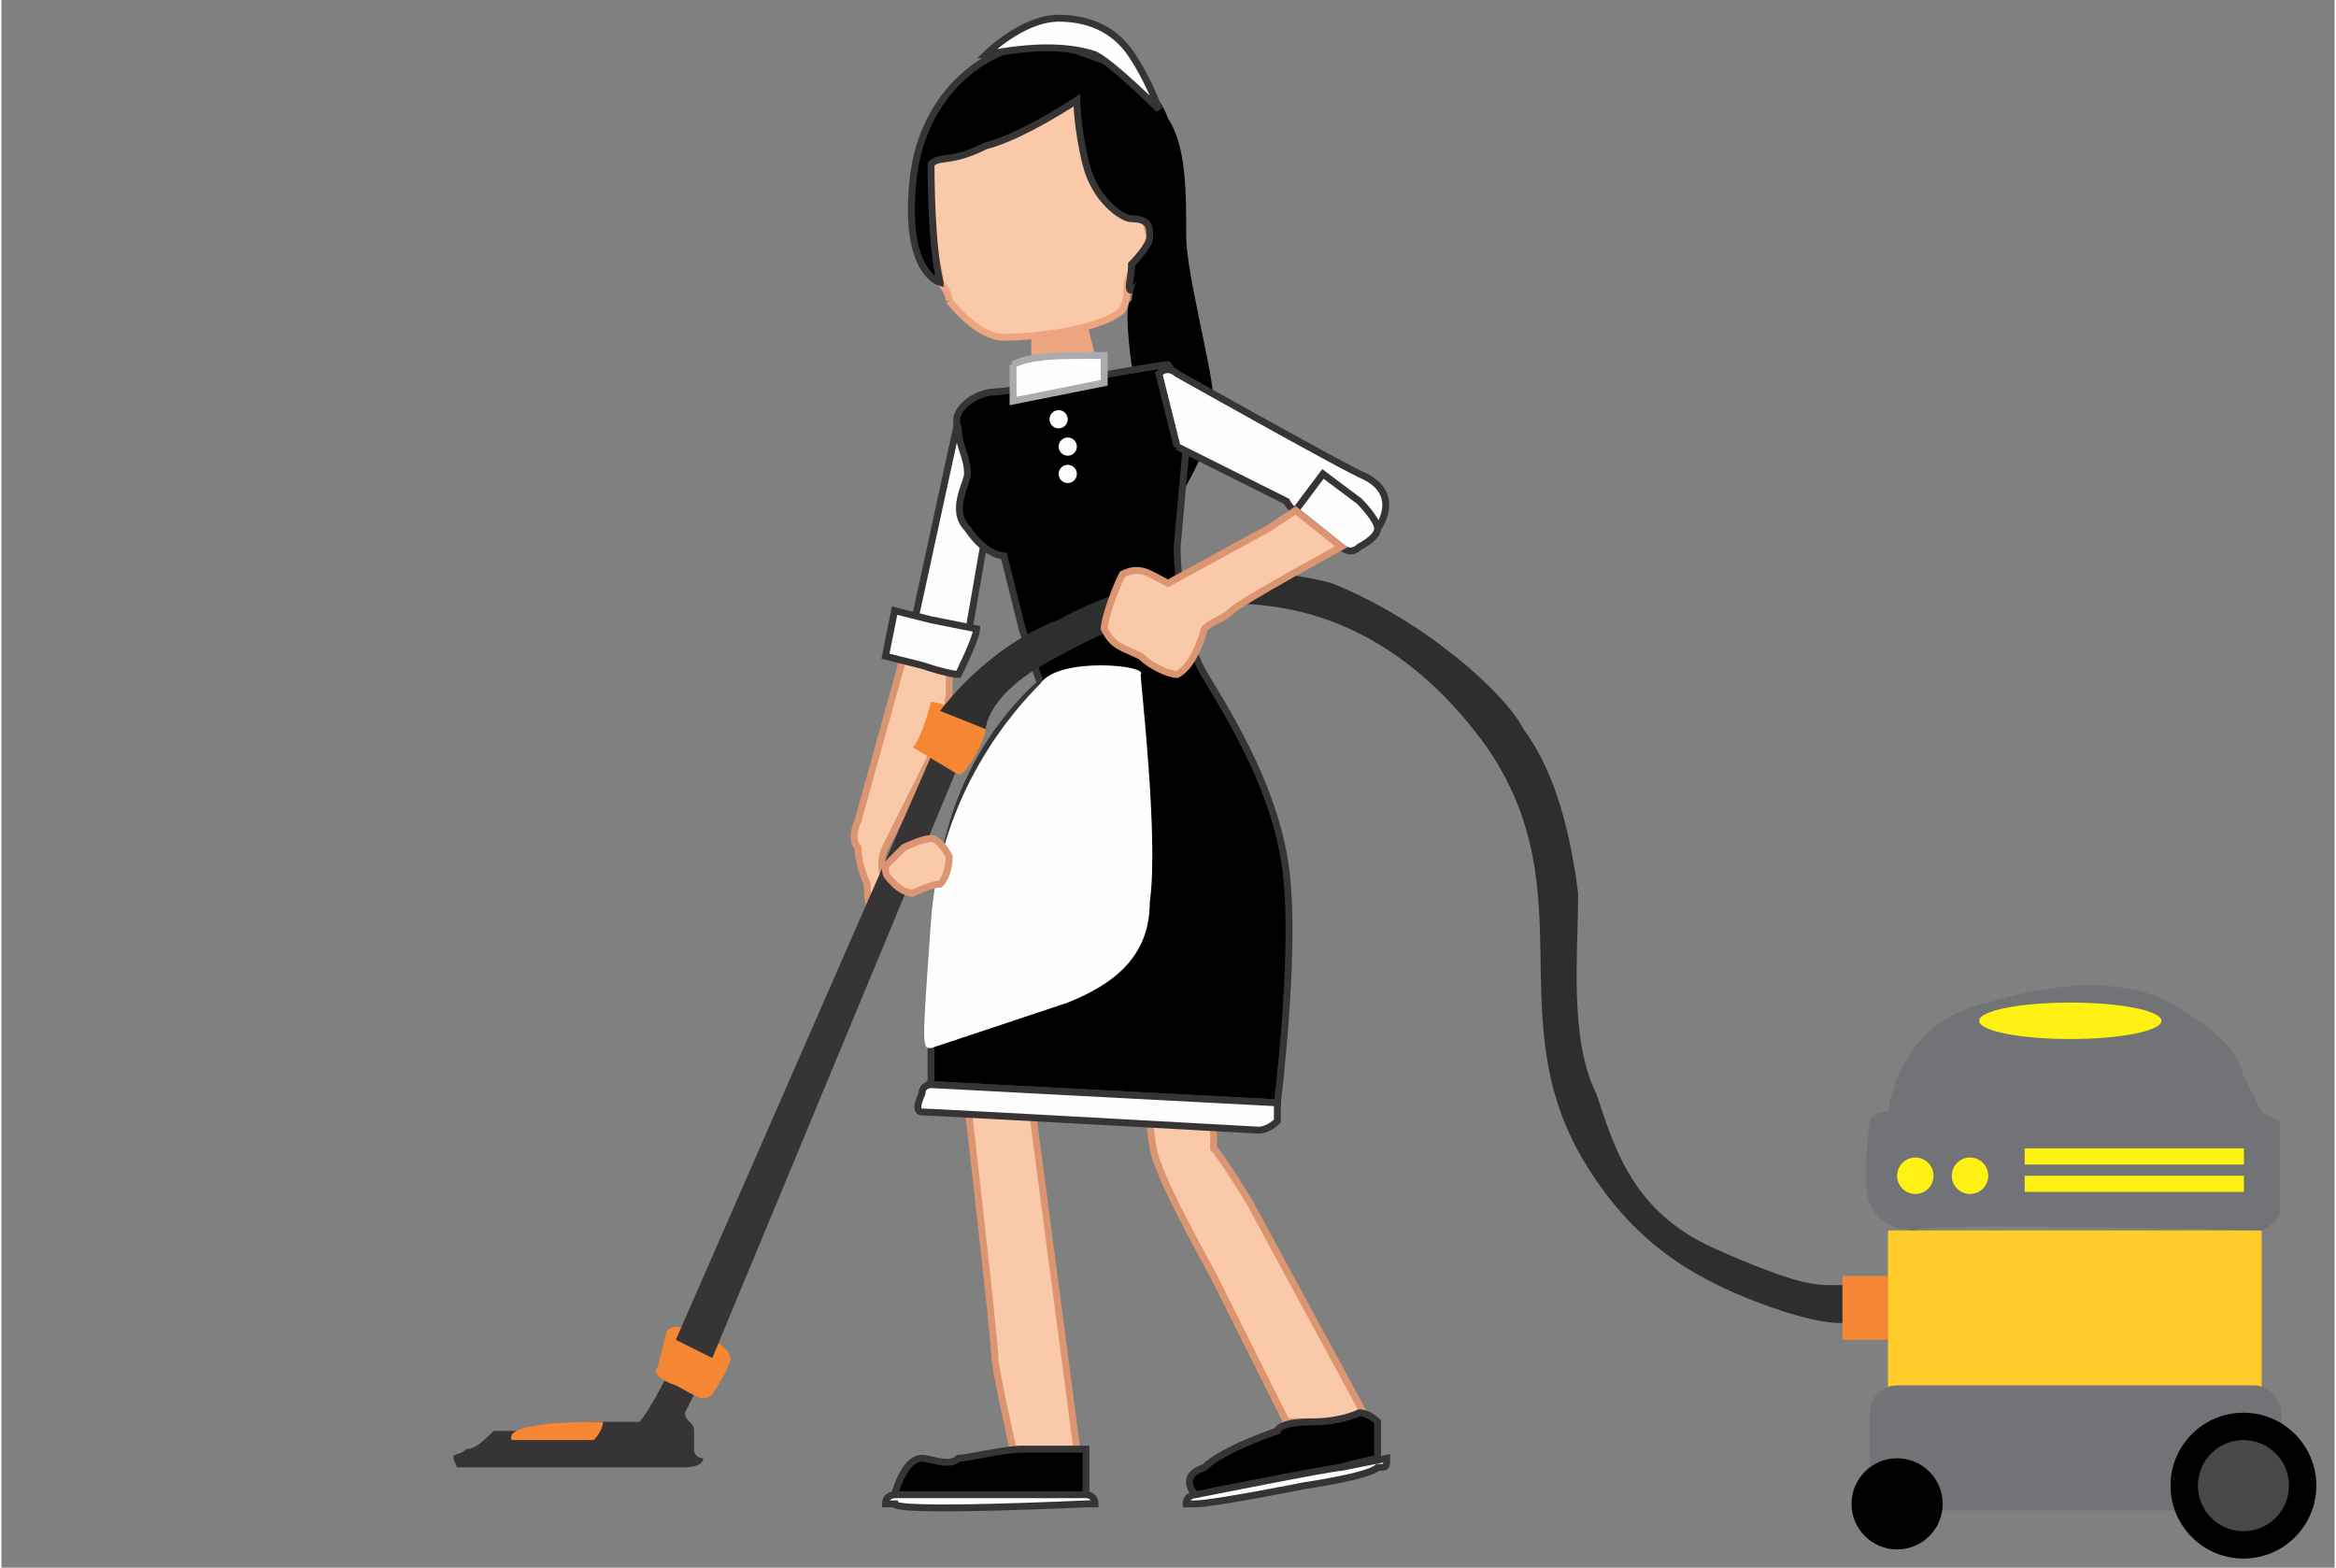 <?xml version="1.0" encoding="UTF-8"?>
<!DOCTYPE svg PUBLIC "-//W3C//DTD SVG 1.1//EN" "http://www.w3.org/Graphics/SVG/1.1/DTD/svg11.dtd">
<!-- Creator: CorelDRAW X7 -->
<svg xmlns="http://www.w3.org/2000/svg" xml:space="preserve" width="304px" height="204px" version="1.1" style="shape-rendering:geometricPrecision; text-rendering:geometricPrecision; image-rendering:optimizeQuality; fill-rule:evenodd; clip-rule:evenodd"
viewBox="0 0 256 172"
 xmlns:xlink="http://www.w3.org/1999/xlink">
 <rect x="0" y="0" width="256" height="172" fill="#808080" stroke="none"/>
 <defs>
  <style type="text/css">
   <![CDATA[
    .str3 {stroke:#A9ABAE;stroke-width:0.758}
    .str1 {stroke:#373435;stroke-width:0.758}
    .str2 {stroke:#DB9570;stroke-width:0.758}
    .str0 {stroke:#EDA57F;stroke-width:0.758}
    .fil11 {fill:none}
    .fil3 {fill:#FEFEFE}
    .fil8 {fill:#727376}
    .fil4 {fill:#373435}
    .fil9 {fill:#FFF212}
    .fil7 {fill:#FFCC29}
    .fil5 {fill:#F58634}
    .fil6 {fill:#2D2E2E}
    .fil2 {fill:black}
    .fil10 {fill:#484848}
    .fil0 {fill:#EDA57F}
    .fil1 {fill:#F9C9A9}
   ]]>
  </style>
 </defs>
 <g id="Layer_x0020_1">
  <g id="_595411456">
   <g>
    <g>
     <polygon class="fil0" points="113,36 113,39 120,39 119,35 "/>
     <path class="fil1 str0" d="M104 33c0,0 3,4 6,4 4,0 11,-1 13,-3 1,-2 0,-3 1,-4 0,-1 3,-2 2,-4 -1,-3 -1,-8 -3,-12 -1,-3 -3,-4 -5,-5 -2,0 -10,2 -13,4 -2,2 -3,3 -3,5 -1,2 -1,7 -1,8 1,1 2,3 2,5 1,1 1,2 1,2z"/>
     <path class="fil2 str1" d="M103 31c0,0 -4,-1 -3,-11 1,-11 10,-16 15,-15 2,0 4,1 7,2 2,1 4,3 4,5 1,4 3,7 2,10 0,3 -2,8 -3,9 -2,2 -1,0 -1,-2 0,0 2,-2 2,-3 0,-1 0,-2 -2,-2 -1,0 -4,-2 -5,-6 -1,-4 -1,-7 -1,-7 0,0 -6,4 -10,5 -4,2 -5,1 -6,2 0,1 0,9 1,13z"/>
     <path class="fil2" d="M124 33c-1,0 0,7 0,7 0,0 3,8 2,12 0,3 -1,4 -1,4 0,0 2,-2 3,-6 1,-5 0,5 0,5 0,0 2,-4 2,-6 0,-2 -1,6 -1,6 0,0 5,-8 4,-11 0,-3 -3,-14 -3,-18 0,-5 0,-10 -2,-13 -1,-3 -4,-5 -6,-6 -3,-1 1,7 1,7 0,0 4,9 4,11 0,1 -3,6 -3,8z"/>
     <path class="fil3 str1" d="M108 6c0,0 4,-4 8,-4 3,0 6,1 8,4 2,3 3,6 3,6 0,0 -5,-5 -7,-6 -3,-1 -7,-1 -12,0z"/>
    </g>
    <path class="fil1 str2" d="M106 121c0,0 3,26 3,28 0,1 2,10 2,10l6 0 1 0 -5 -38 -7 0z"/>
    <path class="fil1 str2" d="M126 122c0,0 0,4 1,6 1,3 6,12 6,12l8 16 9 0 -13 -24c0,0 -3,-5 -4,-6 0,-2 0,-4 0,-4l-7 0z"/>
    <g>
     <path class="fil3 str1" d="M105 46l-5 23 6 1 4 -23c0,0 -5,-1 -5,-1z"/>
     <path class="fil1 str2" d="M99 72l-5 18c0,0 -1,2 0,3 0,2 1,4 1,4 0,1 0,3 1,3 1,1 2,0 2,-2 -1,-1 -2,-3 -1,-5 1,-2 4,-8 5,-10 1,-2 2,-6 2,-7 0,-2 0,-3 0,-3l-5 -1z"/>
     <path class="fil3 str1" d="M98 67l-1 5c0,0 0,0 4,1 3,1 4,1 4,1 0,0 2,-4 2,-5 0,0 -5,-1 -5,-1l-4 -1z"/>
    </g>
    <g>
     <path class="fil2 str1" d="M102 119l38 2c0,0 2,-16 1,-25 -1,-9 -6,-17 -9,-22 -3,-5 -3,-14 -3,-14l1 -11c0,0 -1,-8 -2,-9 -1,0 -17,3 -19,3 -2,0 -5,2 -4,4 0,2 1,3 1,5 0,1 -2,4 0,6 2,3 4,3 4,3l2 8 2 6c0,0 -10,8 -11,23 -1,6 -1,10 -1,13 0,6 0,8 0,8z"/>
     <path class="fil3 str3" d="M111 40l0 4 10 -2 0 -3c0,0 0,0 -2,0 -3,0 -6,0 -8,1z"/>
     <path class="fil3 str1" d="M101 120c0,0 -1,2 0,2 1,0 37,2 37,2 0,0 1,0 2,-1 0,-1 0,-2 0,-2l-38 -2c0,0 -1,0 -1,1z"/>
     <path class="fil3" d="M117 110c5,-2 9,-5 9,-11 1,-7 -1,-24 -1,-25 1,-1 -9,-2 -11,1 -3,3 -11,12 -12,26 -1,14 -1,14 0,14l15 -5z"/>
    </g>
    <g>
     <path class="fil4" d="M50 161l25 0c0,0 2,0 2,-1 0,0 -1,0 -1,-1 0,-1 0,-2 0,-2 0,-1 -1,-1 -1,-2 0,0 1,-2 1,-2l-3 -2c0,0 -2,4 -3,5 0,0 -3,0 -5,0 -2,0 -7,1 -8,1 -1,0 -2,0 -3,0 -1,1 -2,2 -3,2 -1,1 -2,0 -1,2z"/>
     <path class="fil5" d="M56 158l9 0c0,0 1,-1 1,-2 0,0 0,0 -1,0 -1,0 -10,0 -9,2z"/>
     <path class="fil5" d="M73 146l-1 4c0,0 -1,1 2,2 2,1 3,2 4,1 0,0 2,-3 2,-4 0,0 0,-1 -2,-2 -2,-1 -4,-2 -5,-1z"/>
     <polygon class="fil4" points="74,147 78,149 105,84 102,83 "/>
     <path class="fil5" d="M102 77c0,0 -1,4 -2,5 0,0 5,3 5,3 1,0 3,-4 3,-5 0,0 -2,-1 -3,-2 -2,-1 -3,-1 -3,-1z"/>
     <path class="fil6" d="M103 78c0,0 5,-7 13,-10 7,-4 19,-7 30,-4 10,4 19,12 21,16 3,4 5,10 6,18 0,7 -1,16 2,22 2,6 4,13 13,17 9,4 11,4 13,4 2,0 2,0 2,0l0 4c0,0 -2,1 -10,-2 -8,-3 -14,-7 -19,-15 -10,-16 0,-30 -11,-46 -5,-7 -12,-13 -21,-15 -9,-2 -17,0 -26,5 -8,4 -8,8 -8,8l-5 -2z"/>
     <polygon class="fil5" points="202,140 202,147 207,147 207,140 "/>
     <path class="fil7" d="M207 135l41 0 0 18c0,0 -41,-1 -41,0 0,1 0,-18 0,-18z"/>
     <rect class="fil8" x="205" y="152" width="45.166" height="13.727" rx="3" ry="3"/>
     <path class="fil8" d="M207 122c0,0 1,-10 11,-12 10,-3 16,-2 20,0 3,2 7,4 8,8 2,4 2,4 2,4 0,0 2,1 2,1 0,1 0,10 0,10 0,0 0,1 -2,2 -2,0 -38,-1 -38,0 0,0 -4,0 -5,-3 -1,-2 0,-9 0,-9 0,0 0,-1 2,-1z"/>
     <circle class="fil9" cx="210" cy="129" r="2"/>
     <circle class="fil9" cx="216" cy="129" r="2"/>
     <rect class="fil9" x="222" y="126" width="24.054" height="1.771"/>
     <rect class="fil9" x="222" y="129" width="24.054" height="1.771"/>
     <circle class="fil2" cx="208" cy="165" r="5"/>
     <circle class="fil2" cx="246" cy="163" r="8"/>
     <ellipse class="fil9" cx="227" cy="112" rx="10" ry="2"/>
     <circle class="fil10" cx="246" cy="163" r="5"/>
    </g>
    <g>
     <path class="fil3 str1" d="M129 49l12 6c0,0 1,2 3,2 1,0 7,1 7,1 0,0 3,-4 -2,-6 -4,-2 -20,-11 -20,-11 0,0 -1,-1 -2,0 0,0 2,8 2,8z"/>
     <path class="fil3 str1" d="M145 52l-3 4 5 4c0,0 1,1 2,0 0,0 2,-1 2,-2 0,-1 -2,-3 -2,-3l-4 -3z"/>
     <path class="fil1 str2" d="M128 64l11 -6 3 -2 5 4c0,0 -11,6 -12,7 -1,1 -2,1 -3,2 0,0 -1,4 -3,5 -1,0 -3,-1 -4,-2 -2,-1 -3,-1 -4,-3 0,-1 1,-4 2,-6 2,-1 3,0 5,1z"/>
    </g>
    <path class="fil2 str1" d="M98 164c0,0 1,-4 3,-4 1,0 3,1 4,0 1,0 5,-1 7,-1 2,0 7,0 7,0 0,1 0,5 0,5l-21 0z"/>
    <path class="fil3 str1" d="M97 165c0,0 0,0 1,0 0,1 21,0 21,0 0,0 0,0 1,0 0,0 0,-1 -1,-1 -1,0 -21,0 -21,0 0,0 -1,0 -1,1z"/>
    <path class="fil2 str1" d="M131 164c0,0 -2,-2 1,-3 2,-2 8,-4 8,-4 0,0 0,-1 4,-1 3,0 5,-1 5,-1 0,0 1,0 2,1 0,1 0,4 0,4 0,0 -5,1 -7,2 -3,0 -13,3 -13,2z"/>
    <path class="fil3 str1" d="M130 165c0,0 0,0 1,0 2,0 12,-2 12,-2 0,0 7,-1 8,-2 1,0 1,0 1,-1 0,0 -5,1 -5,1 -1,0 -16,3 -16,3 0,0 -1,0 -1,1z"/>
    <path class="fil1 str2" d="M99 93c0,0 2,-1 3,-1 1,0 2,2 2,2 0,0 0,2 -1,3 -1,0 -3,1 -3,1 0,0 -1,0 -2,-1 -1,-1 -1,-1 -1,-2 1,-1 2,-2 2,-2z"/>
    <circle class="fil3" cx="116" cy="46" r="1"/>
    <circle class="fil3" cx="117" cy="49" r="1"/>
    <circle class="fil3" cx="117" cy="52" r="1"/>
   </g>
   <rect class="fil11" width="256" height="172"/>
  </g>
 </g>
</svg>
